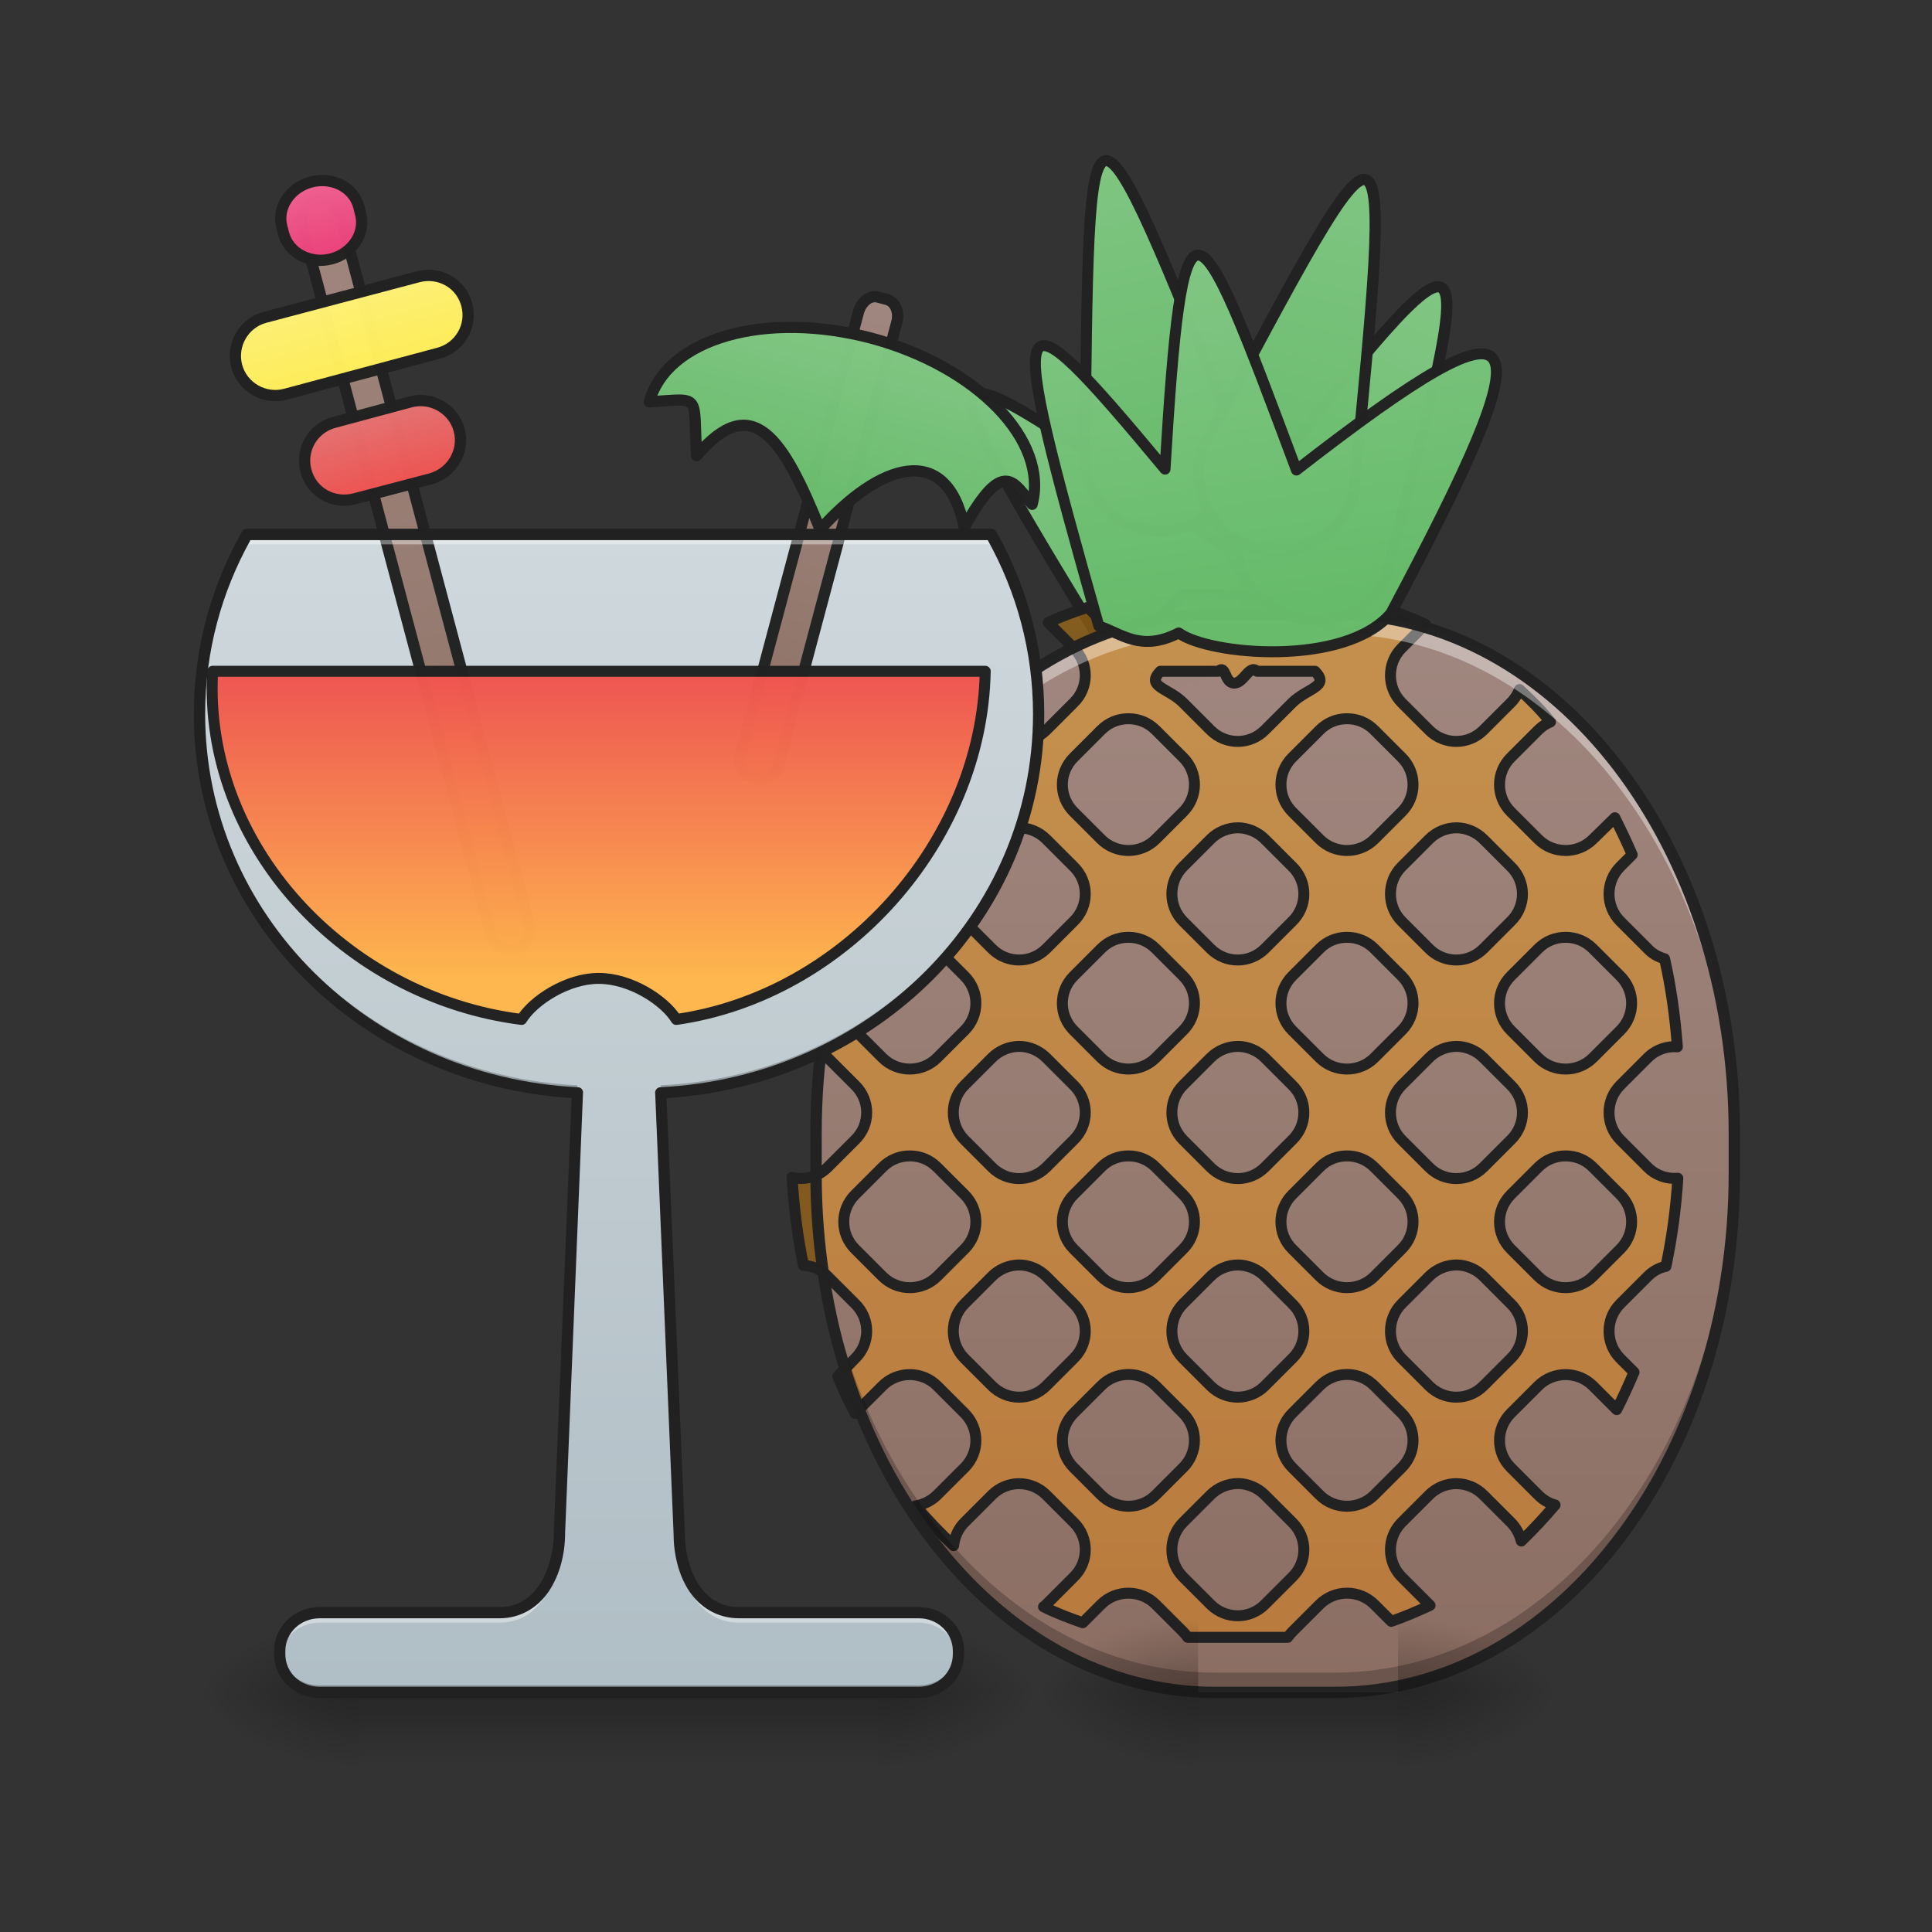 <?xml version="1.0" encoding="UTF-8"?>
<svg xmlns="http://www.w3.org/2000/svg" xmlns:xlink="http://www.w3.org/1999/xlink" width="16pt" height="16pt" viewBox="0 0 16 16" version="1.1">
<rect x="0" y="0" width="16" height="16" fill="#333333" stroke="none"/>
<defs>
<filter id="alpha" filterUnits="objectBoundingBox" x="0%" y="0%" width="100%" height="100%">
  <feColorMatrix type="matrix" in="SourceGraphic" values="0 0 0 0 1 0 0 0 0 1 0 0 0 0 1 0 0 0 1 0"/>
</filter>
<mask id="mask0">
  <g filter="url(#alpha)">
<rect x="0" y="0" width="16" height="16" style="fill:rgb(0%,0%,0%);fill-opacity:0.988;stroke:none;"/>
  </g>
</mask>
<linearGradient id="linear0" gradientUnits="userSpaceOnUse" x1="338.667" y1="-41.667" x2="338.667" y2="-136.917" gradientTransform="matrix(0.734,-0.68,0.68,0.734,106.1,220.184)">
<stop offset="0" style="stop-color:rgb(40%,73.333%,41.569%);stop-opacity:1;"/>
<stop offset="1" style="stop-color:rgb(50.588%,78.039%,51.765%);stop-opacity:1;"/>
</linearGradient>
<clipPath id="clip1">
  <rect x="0" y="0" width="16" height="16"/>
</clipPath>
<g id="surface5" clip-path="url(#clip1)">
<path style="fill-rule:nonzero;fill:url(#linear0);stroke-width:3;stroke-linecap:round;stroke-linejoin:round;stroke:rgb(12.941%,12.941%,12.941%);stroke-opacity:1;stroke-miterlimit:4;" d="M 327.344 -70.389 C 335.343 -61.89 334.843 -48.516 326.219 -40.517 C 317.595 -32.517 304.346 -33.017 296.347 -41.642 C 239.977 -133.633 247.101 -125.884 327.344 -70.389 Z M 327.344 -70.389 " transform="matrix(0.031,0,0,0.031,0,6.719)"/>
</g>
<mask id="mask1">
  <g filter="url(#alpha)">
<rect x="0" y="0" width="16" height="16" style="fill:rgb(0%,0%,0%);fill-opacity:0.988;stroke:none;"/>
  </g>
</mask>
<linearGradient id="linear1" gradientUnits="userSpaceOnUse" x1="338.667" y1="233.5" x2="338.667" y2="-52.25" gradientTransform="matrix(0.031,0,0,0.031,-0.19,6.719)">
<stop offset="0" style="stop-color:rgb(55.294%,43.137%,38.824%);stop-opacity:1;"/>
<stop offset="1" style="stop-color:rgb(63.137%,53.333%,49.804%);stop-opacity:1;"/>
</linearGradient>
<clipPath id="clip2">
  <rect x="0" y="0" width="16" height="16"/>
</clipPath>
<g id="surface8" clip-path="url(#clip2)">
<path style=" stroke:none;fill-rule:nonzero;fill:url(#linear1);" d="M 10.062 5.086 L 11.055 5.086 C 12.883 5.086 14.363 7.012 14.363 9.387 L 14.363 9.719 C 14.363 12.094 12.883 14.016 11.055 14.016 L 10.062 14.016 C 8.238 14.016 6.758 12.094 6.758 9.719 L 6.758 9.387 C 6.758 7.012 8.238 5.086 10.062 5.086 Z M 10.062 5.086 "/>
</g>
<mask id="mask2">
  <g filter="url(#alpha)">
<rect x="0" y="0" width="16" height="16" style="fill:rgb(0%,0%,0%);fill-opacity:0.988;stroke:none;"/>
  </g>
</mask>
<linearGradient id="linear2" gradientUnits="userSpaceOnUse" x1="1240" y1="1695.118" x2="1240" y2="615.118" >
<stop offset="0" style="stop-color:rgb(100%,56.078%,0%);stop-opacity:0.392;"/>
<stop offset="1" style="stop-color:rgb(100%,62.745%,0%);stop-opacity:0.392;"/>
</linearGradient>
<clipPath id="clip3">
  <rect x="0" y="0" width="16" height="16"/>
</clipPath>
<g id="surface11" clip-path="url(#clip3)">
<path style="fill-rule:nonzero;fill:url(#linear2);stroke-width:11.339;stroke-linecap:round;stroke-linejoin:round;stroke:rgb(12.941%,12.941%,12.941%);stroke-opacity:1;stroke-miterlimit:4;" d="M 1185.49 615.059 L 1158.091 642.458 C 1142.502 658.047 1116.993 658.047 1101.404 642.458 L 1087.704 628.759 C 1074.005 633.01 1060.305 638.207 1046.606 644.348 L 1073.06 670.802 C 1089.121 686.391 1089.121 711.901 1073.06 727.49 L 1044.716 755.833 C 1029.127 771.422 1004.09 771.422 988.501 755.833 L 960.157 727.49 C 954.961 722.293 951.654 716.152 949.765 709.539 C 937.482 720.404 925.672 732.686 914.335 745.441 C 920.948 747.33 926.617 750.637 931.814 755.833 L 960.157 784.177 C 975.746 799.766 975.746 824.803 960.157 840.392 L 931.814 868.736 C 916.225 884.325 890.715 884.325 875.126 868.736 L 848.672 842.282 C 842.531 855.037 836.39 867.791 830.721 881.018 L 846.782 897.08 C 862.844 912.669 862.844 938.178 846.782 953.767 L 818.439 982.111 C 811.825 988.725 803.794 992.504 794.819 993.448 C 788.678 1022.737 783.954 1052.97 782.064 1084.148 C 794.819 1081.314 808.518 1085.093 818.439 1095.014 L 846.782 1123.357 C 862.844 1138.946 862.844 1164.456 846.782 1180.045 L 818.439 1208.389 C 808.518 1218.309 794.346 1222.088 781.592 1218.781 C 783.481 1249.959 787.26 1280.665 793.402 1309.954 C 802.85 1310.426 811.825 1314.205 818.439 1321.291 L 846.782 1349.635 C 862.844 1365.224 862.844 1390.733 846.782 1406.322 L 828.831 1424.746 C 834.028 1437.973 840.169 1450.728 846.782 1463.01 L 875.126 1434.666 C 890.715 1419.077 916.225 1419.077 931.814 1434.666 L 960.157 1463.01 C 975.746 1478.599 975.746 1503.636 960.157 1519.225 L 931.814 1547.569 C 925.672 1553.71 917.642 1557.489 909.611 1558.906 C 921.893 1573.551 935.12 1587.25 948.82 1600.005 C 949.765 1591.029 953.544 1582.526 960.157 1575.913 L 988.501 1547.569 C 1004.09 1531.98 1029.127 1531.98 1044.716 1547.569 L 1073.06 1575.913 C 1089.121 1591.502 1089.121 1617.011 1073.06 1632.6 L 1044.716 1660.944 C 1043.771 1661.889 1042.827 1662.833 1041.882 1663.306 C 1055.109 1669.919 1068.808 1675.116 1082.508 1679.84 L 1101.404 1660.944 C 1116.993 1645.355 1142.502 1645.355 1158.091 1660.944 L 1186.435 1689.288 C 1188.325 1691.177 1189.742 1693.067 1191.159 1694.956 L 1294.614 1694.956 C 1296.031 1693.067 1297.448 1691.177 1299.338 1689.288 L 1327.681 1660.944 C 1343.27 1645.355 1368.78 1645.355 1384.369 1660.944 L 1401.847 1678.422 C 1415.547 1673.699 1428.774 1668.03 1442.001 1661.889 C 1441.529 1661.416 1441.056 1660.944 1441.056 1660.944 L 1412.713 1632.6 C 1397.124 1617.011 1397.124 1591.502 1412.713 1575.913 L 1441.056 1547.569 C 1456.645 1531.98 1481.682 1531.98 1497.271 1547.569 L 1525.615 1575.913 C 1531.284 1581.581 1534.591 1588.195 1536.48 1595.281 C 1548.763 1583.471 1560.1 1571.189 1571.438 1557.962 C 1564.824 1556.072 1559.155 1552.765 1553.959 1547.569 L 1525.615 1519.225 C 1510.026 1503.636 1510.026 1478.599 1525.615 1463.01 L 1553.959 1434.666 C 1569.548 1419.077 1595.057 1419.077 1610.646 1434.666 L 1635.211 1459.231 C 1641.825 1446.476 1647.493 1433.721 1653.162 1420.494 L 1638.99 1406.322 C 1623.401 1390.733 1623.401 1365.224 1638.99 1349.635 L 1667.334 1321.291 C 1672.53 1316.095 1679.144 1312.316 1686.23 1310.899 C 1692.371 1281.61 1696.622 1250.904 1698.512 1219.726 C 1687.175 1220.671 1675.837 1216.892 1667.334 1208.389 L 1638.99 1180.045 C 1623.401 1164.456 1623.401 1138.946 1638.99 1123.357 L 1667.334 1095.014 C 1675.837 1086.51 1687.175 1082.731 1698.04 1083.676 C 1695.678 1052.026 1691.426 1021.792 1684.813 992.504 C 1678.199 990.614 1672.058 987.307 1667.334 982.111 L 1638.99 953.767 C 1623.401 938.178 1623.401 912.669 1638.99 897.08 L 1651.272 884.797 C 1645.604 871.57 1639.463 858.816 1633.321 846.533 L 1610.646 868.736 C 1595.057 884.325 1569.548 884.325 1553.959 868.736 L 1525.615 840.392 C 1510.026 824.803 1510.026 799.766 1525.615 784.177 L 1553.959 755.833 C 1557.738 752.054 1561.99 749.22 1566.714 747.33 C 1556.793 735.048 1545.928 724.183 1534.591 713.79 C 1532.701 718.514 1529.867 723.238 1525.615 727.49 L 1497.271 755.833 C 1481.682 771.422 1456.645 771.422 1441.056 755.833 L 1412.713 727.49 C 1397.124 711.901 1397.124 686.391 1412.713 670.802 L 1437.277 646.238 C 1424.05 640.096 1410.351 634.9 1396.651 630.176 L 1384.369 642.458 C 1368.78 658.047 1343.27 658.047 1327.681 642.458 L 1300.282 615.059 C 1300.282 615.059 1300.282 615.059 1299.81 615.059 Z M 1239.343 707.177 C 1249.264 707.177 1254.932 687.336 1262.963 694.894 L 1322.957 694.894 C 1338.546 710.956 1315.399 711.901 1299.338 727.49 L 1270.994 755.833 C 1255.405 771.422 1230.368 771.422 1214.779 755.833 L 1186.435 727.49 C 1170.846 711.901 1147.226 710.956 1162.815 694.894 L 1222.809 694.894 C 1230.84 687.336 1228.951 707.177 1239.343 707.177 Z M 1129.747 744.023 C 1140.14 744.023 1150.06 747.803 1158.091 755.833 L 1186.435 784.177 C 1202.024 799.766 1202.024 824.803 1186.435 840.392 L 1158.091 868.736 C 1142.502 884.325 1116.993 884.325 1101.404 868.736 L 1073.06 840.392 C 1057.471 824.803 1057.471 799.766 1073.06 784.177 L 1101.404 755.833 C 1109.434 747.803 1119.355 744.023 1129.747 744.023 Z M 1356.025 744.023 C 1366.418 744.023 1376.338 747.803 1384.369 755.833 L 1412.713 784.177 C 1428.302 799.766 1428.302 824.803 1412.713 840.392 L 1384.369 868.736 C 1368.78 884.325 1343.27 884.325 1327.681 868.736 L 1299.338 840.392 C 1283.749 824.803 1283.749 799.766 1299.338 784.177 L 1327.681 755.833 C 1335.712 747.803 1345.632 744.023 1356.025 744.023 Z M 1016.845 856.926 C 1026.765 856.926 1037.158 861.178 1044.716 868.736 L 1073.06 897.08 C 1089.121 912.669 1089.121 938.178 1073.06 953.767 L 1044.716 982.111 C 1029.127 997.7 1004.09 997.7 988.501 982.111 L 960.157 953.767 C 944.568 938.178 944.568 912.669 960.157 897.08 L 988.501 868.736 C 996.059 861.178 1006.452 856.926 1016.845 856.926 Z M 1243.122 856.926 C 1253.043 856.926 1263.435 861.178 1270.994 868.736 L 1299.338 897.08 C 1315.399 912.669 1315.399 938.178 1299.338 953.767 L 1270.994 982.111 C 1255.405 997.7 1230.368 997.7 1214.779 982.111 L 1186.435 953.767 C 1170.846 938.178 1170.846 912.669 1186.435 897.08 L 1214.779 868.736 C 1222.337 861.178 1232.73 856.926 1243.122 856.926 Z M 1469.4 856.926 C 1479.32 856.926 1489.713 861.178 1497.271 868.736 L 1525.615 897.08 C 1541.677 912.669 1541.677 938.178 1525.615 953.767 L 1497.271 982.111 C 1481.682 997.7 1456.645 997.7 1441.056 982.111 L 1412.713 953.767 C 1397.124 938.178 1397.124 912.669 1412.713 897.08 L 1441.056 868.736 C 1448.615 861.178 1459.007 856.926 1469.4 856.926 Z M 903.47 970.301 C 913.863 970.301 923.783 974.08 931.814 982.111 L 960.157 1010.455 C 975.746 1026.044 975.746 1051.081 960.157 1066.67 L 931.814 1095.014 C 916.225 1110.603 890.715 1110.603 875.126 1095.014 L 846.782 1066.67 C 831.193 1051.081 831.193 1026.044 846.782 1010.455 L 875.126 982.111 C 883.157 974.08 893.077 970.301 903.47 970.301 Z M 1129.747 970.301 C 1140.14 970.301 1150.06 974.08 1158.091 982.111 L 1186.435 1010.455 C 1202.024 1026.044 1202.024 1051.081 1186.435 1066.67 L 1158.091 1095.014 C 1142.502 1110.603 1116.993 1110.603 1101.404 1095.014 L 1073.06 1066.67 C 1057.471 1051.081 1057.471 1026.044 1073.06 1010.455 L 1101.404 982.111 C 1109.434 974.08 1119.355 970.301 1129.747 970.301 Z M 1356.025 970.301 C 1366.418 970.301 1376.338 974.08 1384.369 982.111 L 1412.713 1010.455 C 1428.302 1026.044 1428.302 1051.081 1412.713 1066.67 L 1384.369 1095.014 C 1368.78 1110.603 1343.27 1110.603 1327.681 1095.014 L 1299.338 1066.67 C 1283.749 1051.081 1283.749 1026.044 1299.338 1010.455 L 1327.681 982.111 C 1335.712 974.08 1345.632 970.301 1356.025 970.301 Z M 1582.303 970.301 C 1592.695 970.301 1602.616 974.08 1610.646 982.111 L 1638.99 1010.455 C 1654.579 1026.044 1654.579 1051.081 1638.99 1066.67 L 1610.646 1095.014 C 1595.057 1110.603 1569.548 1110.603 1553.959 1095.014 L 1525.615 1066.67 C 1510.026 1051.081 1510.026 1026.044 1525.615 1010.455 L 1553.959 982.111 C 1561.99 974.08 1571.91 970.301 1582.303 970.301 Z M 1016.845 1083.204 C 1026.765 1083.204 1037.158 1087.455 1044.716 1095.014 L 1073.06 1123.357 C 1089.121 1138.946 1089.121 1164.456 1073.06 1180.045 L 1044.716 1208.389 C 1029.127 1223.978 1004.09 1223.978 988.501 1208.389 L 960.157 1180.045 C 944.568 1164.456 944.568 1138.946 960.157 1123.357 L 988.501 1095.014 C 996.059 1087.455 1006.452 1083.204 1016.845 1083.204 Z M 1243.122 1083.204 C 1253.043 1083.204 1263.435 1087.455 1270.994 1095.014 L 1299.338 1123.357 C 1315.399 1138.946 1315.399 1164.456 1299.338 1180.045 L 1270.994 1208.389 C 1255.405 1223.978 1230.368 1223.978 1214.779 1208.389 L 1186.435 1180.045 C 1170.846 1164.456 1170.846 1138.946 1186.435 1123.357 L 1214.779 1095.014 C 1222.337 1087.455 1232.73 1083.204 1243.122 1083.204 Z M 1469.4 1083.204 C 1479.32 1083.204 1489.713 1087.455 1497.271 1095.014 L 1525.615 1123.357 C 1541.677 1138.946 1541.677 1164.456 1525.615 1180.045 L 1497.271 1208.389 C 1481.682 1223.978 1456.645 1223.978 1441.056 1208.389 L 1412.713 1180.045 C 1397.124 1164.456 1397.124 1138.946 1412.713 1123.357 L 1441.056 1095.014 C 1448.615 1087.455 1459.007 1083.204 1469.4 1083.204 Z M 903.47 1196.579 C 913.863 1196.579 923.783 1200.358 931.814 1208.389 L 960.157 1236.732 C 975.746 1252.321 975.746 1277.358 960.157 1292.947 L 931.814 1321.291 C 916.225 1336.88 890.715 1336.88 875.126 1321.291 L 846.782 1292.947 C 831.193 1277.358 831.193 1252.321 846.782 1236.732 L 875.126 1208.389 C 883.157 1200.358 893.077 1196.579 903.47 1196.579 Z M 1129.747 1196.579 C 1140.14 1196.579 1150.06 1200.358 1158.091 1208.389 L 1186.435 1236.732 C 1202.024 1252.321 1202.024 1277.358 1186.435 1292.947 L 1158.091 1321.291 C 1142.502 1336.88 1116.993 1336.88 1101.404 1321.291 L 1073.06 1292.947 C 1057.471 1277.358 1057.471 1252.321 1073.06 1236.732 L 1101.404 1208.389 C 1109.434 1200.358 1119.355 1196.579 1129.747 1196.579 Z M 1356.025 1196.579 C 1366.418 1196.579 1376.338 1200.358 1384.369 1208.389 L 1412.713 1236.732 C 1428.302 1252.321 1428.302 1277.358 1412.713 1292.947 L 1384.369 1321.291 C 1368.78 1336.88 1343.27 1336.88 1327.681 1321.291 L 1299.338 1292.947 C 1283.749 1277.358 1283.749 1252.321 1299.338 1236.732 L 1327.681 1208.389 C 1335.712 1200.358 1345.632 1196.579 1356.025 1196.579 Z M 1582.303 1196.579 C 1592.695 1196.579 1602.616 1200.358 1610.646 1208.389 L 1638.99 1236.732 C 1654.579 1252.321 1654.579 1277.358 1638.99 1292.947 L 1610.646 1321.291 C 1595.057 1336.88 1569.548 1336.88 1553.959 1321.291 L 1525.615 1292.947 C 1510.026 1277.358 1510.026 1252.321 1525.615 1236.732 L 1553.959 1208.389 C 1561.99 1200.358 1571.91 1196.579 1582.303 1196.579 Z M 1016.845 1309.481 C 1026.765 1309.481 1037.158 1313.733 1044.716 1321.291 L 1073.06 1349.635 C 1089.121 1365.224 1089.121 1390.733 1073.06 1406.322 L 1044.716 1434.666 C 1029.127 1450.255 1004.09 1450.255 988.501 1434.666 L 960.157 1406.322 C 944.568 1390.733 944.568 1365.224 960.157 1349.635 L 988.501 1321.291 C 996.059 1313.733 1006.452 1309.481 1016.845 1309.481 Z M 1243.122 1309.481 C 1253.043 1309.481 1263.435 1313.733 1270.994 1321.291 L 1299.338 1349.635 C 1315.399 1365.224 1315.399 1390.733 1299.338 1406.322 L 1270.994 1434.666 C 1255.405 1450.255 1230.368 1450.255 1214.779 1434.666 L 1186.435 1406.322 C 1170.846 1390.733 1170.846 1365.224 1186.435 1349.635 L 1214.779 1321.291 C 1222.337 1313.733 1232.73 1309.481 1243.122 1309.481 Z M 1469.4 1309.481 C 1479.32 1309.481 1489.713 1313.733 1497.271 1321.291 L 1525.615 1349.635 C 1541.677 1365.224 1541.677 1390.733 1525.615 1406.322 L 1497.271 1434.666 C 1481.682 1450.255 1456.645 1450.255 1441.056 1434.666 L 1412.713 1406.322 C 1397.124 1390.733 1397.124 1365.224 1412.713 1349.635 L 1441.056 1321.291 C 1448.615 1313.733 1459.007 1309.481 1469.4 1309.481 Z M 1129.747 1422.856 C 1140.14 1422.856 1150.06 1426.635 1158.091 1434.666 L 1186.435 1463.01 C 1202.024 1478.599 1202.024 1503.636 1186.435 1519.225 L 1158.091 1547.569 C 1142.502 1563.158 1116.993 1563.158 1101.404 1547.569 L 1073.06 1519.225 C 1057.471 1503.636 1057.471 1478.599 1073.06 1463.01 L 1101.404 1434.666 C 1109.434 1426.635 1119.355 1422.856 1129.747 1422.856 Z M 1356.025 1422.856 C 1366.418 1422.856 1376.338 1426.635 1384.369 1434.666 L 1412.713 1463.01 C 1428.302 1478.599 1428.302 1503.636 1412.713 1519.225 L 1384.369 1547.569 C 1368.78 1563.158 1343.27 1563.158 1327.681 1547.569 L 1299.338 1519.225 C 1283.749 1503.636 1283.749 1478.599 1299.338 1463.01 L 1327.681 1434.666 C 1335.712 1426.635 1345.632 1422.856 1356.025 1422.856 Z M 1243.122 1535.759 C 1253.043 1535.759 1263.435 1540.01 1270.994 1547.569 L 1299.338 1575.913 C 1315.399 1591.502 1315.399 1617.011 1299.338 1632.6 L 1270.994 1660.944 C 1255.405 1676.533 1230.368 1676.533 1214.779 1660.944 L 1186.435 1632.6 C 1170.846 1617.011 1170.846 1591.502 1186.435 1575.913 L 1214.779 1547.569 C 1222.337 1540.01 1232.73 1535.759 1243.122 1535.759 Z M 1243.122 1535.759 " transform="matrix(0.008,0,0,0.008,0.307,0)"/>
</g>
<mask id="mask3">
  <g filter="url(#alpha)">
<rect x="0" y="0" width="16" height="16" style="fill:rgb(0%,0%,0%);fill-opacity:0.988;stroke:none;"/>
  </g>
</mask>
<clipPath id="clip4">
  <rect x="0" y="0" width="16" height="16"/>
</clipPath>
<g id="surface14" clip-path="url(#clip4)">
<path style=" stroke:none;fill-rule:nonzero;fill:rgb(100%,100%,100%);fill-opacity:0.392;" d="M 10.062 5.086 C 8.23 5.086 6.758 7.004 6.758 9.387 L 6.758 9.551 C 6.758 7.168 8.23 5.25 10.062 5.25 L 11.055 5.25 C 12.891 5.25 14.363 7.168 14.363 9.551 L 14.363 9.387 C 14.363 7.004 12.891 5.086 11.055 5.086 Z M 10.062 5.086 "/>
</g>
<mask id="mask4">
  <g filter="url(#alpha)">
<rect x="0" y="0" width="16" height="16" style="fill:rgb(0%,0%,0%);fill-opacity:0.988;stroke:none;"/>
  </g>
</mask>
<clipPath id="clip5">
  <rect x="0" y="0" width="16" height="16"/>
</clipPath>
<g id="surface17" clip-path="url(#clip5)">
<path style=" stroke:none;fill-rule:nonzero;fill:rgb(0%,0%,0%);fill-opacity:0.235;" d="M 10.062 14.016 C 8.23 14.016 6.758 12.098 6.758 9.719 L 6.758 9.551 C 6.758 11.934 8.23 13.852 10.062 13.852 L 11.055 13.852 C 12.891 13.852 14.363 11.934 14.363 9.551 L 14.363 9.719 C 14.363 12.098 12.891 14.016 11.055 14.016 Z M 10.062 14.016 "/>
</g>
<mask id="mask5">
  <g filter="url(#alpha)">
<rect x="0" y="0" width="16" height="16" style="fill:rgb(0%,0%,0%);fill-opacity:0.988;stroke:none;"/>
  </g>
</mask>
<clipPath id="clip6">
  <rect x="0" y="0" width="16" height="16"/>
</clipPath>
<g id="surface20" clip-path="url(#clip6)">
<path style=" stroke:none;fill-rule:nonzero;fill:rgb(12.941%,12.941%,12.941%);fill-opacity:1;" d="M 10.062 5.039 C 9.133 5.039 8.289 5.527 7.688 6.316 C 7.082 7.102 6.711 8.188 6.711 9.387 L 6.711 9.719 C 6.711 10.918 7.082 12.004 7.688 12.789 C 8.289 13.574 9.133 14.062 10.062 14.062 L 11.055 14.062 C 11.988 14.062 12.828 13.574 13.434 12.789 C 14.039 12.004 14.41 10.918 14.41 9.719 L 14.41 9.387 C 14.41 8.188 14.039 7.102 13.434 6.316 C 12.828 5.527 11.988 5.039 11.055 5.039 Z M 10.062 5.133 L 11.055 5.133 C 11.957 5.133 12.77 5.605 13.359 6.371 C 13.949 7.141 14.316 8.203 14.316 9.387 L 14.316 9.719 C 14.316 10.898 13.949 11.965 13.359 12.73 C 12.77 13.5 11.957 13.969 11.055 13.969 L 10.062 13.969 C 9.164 13.969 8.352 13.5 7.762 12.73 C 7.168 11.965 6.805 10.898 6.805 9.719 L 6.805 9.387 C 6.805 8.203 7.168 7.141 7.762 6.371 C 8.352 5.605 9.164 5.133 10.062 5.133 Z M 10.062 5.133 "/>
</g>
<linearGradient id="linear3" gradientUnits="userSpaceOnUse" x1="254" y1="233.5" x2="254" y2="254.667" gradientTransform="matrix(0.038,0,0,0.031,-4.478,6.719)">
<stop offset="0" style="stop-color:rgb(0%,0%,0%);stop-opacity:0.275;"/>
<stop offset="1" style="stop-color:rgb(0%,0%,0%);stop-opacity:0;"/>
</linearGradient>
<radialGradient id="radial0" gradientUnits="userSpaceOnUse" cx="450.909" cy="189.579" fx="450.909" fy="189.579" r="21.167" gradientTransform="matrix(0,-0.039,-0.07,-0,20.442,31.798)">
<stop offset="0" style="stop-color:rgb(0%,0%,0%);stop-opacity:0.314;"/>
<stop offset="0.222" style="stop-color:rgb(0%,0%,0%);stop-opacity:0.275;"/>
<stop offset="1" style="stop-color:rgb(0%,0%,0%);stop-opacity:0;"/>
</radialGradient>
<radialGradient id="radial1" gradientUnits="userSpaceOnUse" cx="450.909" cy="189.579" fx="450.909" fy="189.579" r="21.167" gradientTransform="matrix(-0,0.039,0.07,0,-10.189,-3.764)">
<stop offset="0" style="stop-color:rgb(0%,0%,0%);stop-opacity:0.314;"/>
<stop offset="0.222" style="stop-color:rgb(0%,0%,0%);stop-opacity:0.275;"/>
<stop offset="1" style="stop-color:rgb(0%,0%,0%);stop-opacity:0;"/>
</radialGradient>
<radialGradient id="radial2" gradientUnits="userSpaceOnUse" cx="450.909" cy="189.579" fx="450.909" fy="189.579" r="21.167" gradientTransform="matrix(-0,-0.039,0.07,-0,-10.189,31.798)">
<stop offset="0" style="stop-color:rgb(0%,0%,0%);stop-opacity:0.314;"/>
<stop offset="0.222" style="stop-color:rgb(0%,0%,0%);stop-opacity:0.275;"/>
<stop offset="1" style="stop-color:rgb(0%,0%,0%);stop-opacity:0;"/>
</radialGradient>
<radialGradient id="radial3" gradientUnits="userSpaceOnUse" cx="450.909" cy="189.579" fx="450.909" fy="189.579" r="21.167" gradientTransform="matrix(0,0.039,-0.07,0,20.442,-3.764)">
<stop offset="0" style="stop-color:rgb(0%,0%,0%);stop-opacity:0.314;"/>
<stop offset="0.222" style="stop-color:rgb(0%,0%,0%);stop-opacity:0.275;"/>
<stop offset="1" style="stop-color:rgb(0%,0%,0%);stop-opacity:0;"/>
</radialGradient>
<linearGradient id="linear4" gradientUnits="userSpaceOnUse" x1="259.278" y1="233.5" x2="259.278" y2="-73.417" gradientTransform="matrix(0.031,0,0,0.031,-2.811,6.719)">
<stop offset="0" style="stop-color:rgb(69.02%,74.51%,77.255%);stop-opacity:1;"/>
<stop offset="1" style="stop-color:rgb(81.176%,84.706%,86.275%);stop-opacity:1;"/>
</linearGradient>
<mask id="mask6">
  <g filter="url(#alpha)">
<rect x="0" y="0" width="16" height="16" style="fill:rgb(0%,0%,0%);fill-opacity:0.988;stroke:none;"/>
  </g>
</mask>
<linearGradient id="linear5" gradientUnits="userSpaceOnUse" x1="211.667" y1="-46.958" x2="211.667" y2="-179.25" gradientTransform="matrix(1,0,0,1,-19.464,-13.623)">
<stop offset="0" style="stop-color:rgb(55.294%,43.137%,38.824%);stop-opacity:1;"/>
<stop offset="1" style="stop-color:rgb(63.137%,53.333%,49.804%);stop-opacity:1;"/>
</linearGradient>
<clipPath id="clip7">
  <rect x="0" y="0" width="16" height="16"/>
</clipPath>
<g id="surface23" clip-path="url(#clip7)">
<path style="fill-rule:nonzero;fill:url(#linear5);stroke-width:3;stroke-linecap:round;stroke-linejoin:round;stroke:rgb(12.941%,12.941%,12.941%);stroke-opacity:1;stroke-miterlimit:4;" d="M 190.939 -192.873 L 193.395 -192.884 C 195.73 -192.863 197.528 -190.498 197.515 -187.648 L 197.532 -65.89 C 197.552 -62.919 195.711 -60.614 193.409 -60.515 L 190.921 -60.624 C 188.739 -60.557 186.941 -62.922 186.921 -65.893 L 186.936 -187.53 C 186.917 -190.501 188.725 -192.927 190.939 -192.873 Z M 190.939 -192.873 " transform="matrix(0.03,0.008,-0.008,0.03,0,6.719)"/>
</g>
<mask id="mask7">
  <g filter="url(#alpha)">
<rect x="0" y="0" width="16" height="16" style="fill:rgb(0%,0%,0%);fill-opacity:0.988;stroke:none;"/>
  </g>
</mask>
<linearGradient id="linear6" gradientUnits="userSpaceOnUse" x1="800" y1="375.118" x2="800" y2="175.118" gradientTransform="matrix(0.256,0.068,-0.068,0.256,40.371,-225.871)">
<stop offset="0" style="stop-color:rgb(40%,73.333%,41.569%);stop-opacity:1;"/>
<stop offset="1" style="stop-color:rgb(50.588%,78.039%,51.765%);stop-opacity:1;"/>
</linearGradient>
<clipPath id="clip8">
  <rect x="0" y="0" width="16" height="16"/>
</clipPath>
<g id="surface26" clip-path="url(#clip8)">
<path style="fill-rule:nonzero;fill:url(#linear6);stroke-width:3;stroke-linecap:round;stroke-linejoin:round;stroke:rgb(12.941%,12.941%,12.941%);stroke-opacity:1;stroke-miterlimit:4;" d="M 232.853 -126.383 C 204.48 -133.883 178.108 -126.383 173.483 -109.385 C 187.732 -110.26 185.107 -111.76 186.107 -95.011 C 200.981 -112.51 209.23 -99.761 219.104 -75.263 C 234.853 -92.887 252.851 -99.011 257.6 -75.888 C 268.224 -94.886 270.849 -87.637 275.724 -82.013 C 280.223 -99.011 261.1 -118.759 232.853 -126.383 Z M 232.853 -126.383 " transform="matrix(0.031,0,0,0.031,0,6.719)"/>
</g>
<mask id="mask8">
  <g filter="url(#alpha)">
<rect x="0" y="0" width="16" height="16" style="fill:rgb(0%,0%,0%);fill-opacity:0.988;stroke:none;"/>
  </g>
</mask>
<linearGradient id="linear7" gradientUnits="userSpaceOnUse" x1="116.417" y1="16.542" x2="116.417" y2="-184.542" gradientTransform="matrix(1,0,0,1,-0,21.167)">
<stop offset="0" style="stop-color:rgb(55.294%,43.137%,38.824%);stop-opacity:1;"/>
<stop offset="1" style="stop-color:rgb(63.137%,53.333%,49.804%);stop-opacity:1;"/>
</linearGradient>
<clipPath id="clip9">
  <rect x="0" y="0" width="16" height="16"/>
</clipPath>
<g id="surface29" clip-path="url(#clip9)">
<path style="fill-rule:nonzero;fill:url(#linear7);stroke-width:3;stroke-linecap:round;stroke-linejoin:round;stroke:rgb(12.941%,12.941%,12.941%);stroke-opacity:1;stroke-miterlimit:4;" d="M 116.42 -163.375 C 119.39 -163.355 121.747 -161.042 121.727 -158.071 L 121.678 37.694 C 121.658 40.665 119.345 43.021 116.374 43.001 C 113.524 43.014 111.167 40.7 111.066 37.697 L 111.115 -158.068 C 111.135 -161.038 113.449 -163.395 116.42 -163.375 Z M 116.42 -163.375 " transform="matrix(0.03,-0.008,0.008,0.03,0.432,7.499)"/>
</g>
<mask id="mask9">
  <g filter="url(#alpha)">
<rect x="0" y="0" width="16" height="16" style="fill:rgb(0%,0%,0%);fill-opacity:0.988;stroke:none;"/>
  </g>
</mask>
<linearGradient id="linear8" gradientUnits="userSpaceOnUse" x1="116.417" y1="-147.5" x2="116.417" y2="-168.667" gradientTransform="matrix(1,0,0,1,-0,0)">
<stop offset="0" style="stop-color:rgb(92.549%,25.098%,47.843%);stop-opacity:1;"/>
<stop offset="1" style="stop-color:rgb(94.118%,38.431%,57.255%);stop-opacity:1;"/>
</linearGradient>
<clipPath id="clip10">
  <rect x="0" y="0" width="16" height="16"/>
</clipPath>
<g id="surface32" clip-path="url(#clip10)">
<path style="fill-rule:nonzero;fill:url(#linear8);stroke-width:3;stroke-linecap:round;stroke-linejoin:round;stroke:rgb(12.941%,12.941%,12.941%);stroke-opacity:1;stroke-miterlimit:4;" d="M 116.418 -168.681 C 122.239 -168.674 127.048 -164.409 127.05 -159.103 L 127.015 -157.042 C 127.017 -151.736 122.246 -147.451 116.425 -147.458 C 110.604 -147.465 105.826 -151.85 105.825 -157.156 L 105.827 -159.096 C 105.825 -164.402 110.597 -168.688 116.418 -168.681 Z M 116.418 -168.681 " transform="matrix(0.03,-0.008,0.008,0.03,0.432,7.499)"/>
</g>
<mask id="mask10">
  <g filter="url(#alpha)">
<rect x="0" y="0" width="16" height="16" style="fill:rgb(0%,0%,0%);fill-opacity:0.988;stroke:none;"/>
  </g>
</mask>
<linearGradient id="linear9" gradientUnits="userSpaceOnUse" x1="116.417" y1="-115.75" x2="116.417" y2="-136.917" gradientTransform="matrix(1,0,0,1,0,0)">
<stop offset="0" style="stop-color:rgb(100%,93.333%,34.51%);stop-opacity:1;"/>
<stop offset="1" style="stop-color:rgb(100%,94.51%,46.275%);stop-opacity:1;"/>
</linearGradient>
<clipPath id="clip11">
  <rect x="0" y="0" width="16" height="16"/>
</clipPath>
<g id="surface35" clip-path="url(#clip11)">
<path style="fill-rule:nonzero;fill:url(#linear9);stroke-width:3;stroke-linecap:round;stroke-linejoin:round;stroke:rgb(12.941%,12.941%,12.941%);stroke-opacity:1;stroke-miterlimit:4;" d="M 95.237 -136.96 L 137.53 -136.885 C 143.472 -136.846 148.184 -132.219 148.145 -126.277 C 148.138 -120.456 143.39 -115.776 137.569 -115.783 L 95.244 -115.737 C 89.423 -115.744 84.622 -120.524 84.629 -126.345 C 84.636 -132.166 89.416 -136.967 95.237 -136.96 Z M 95.237 -136.96 " transform="matrix(0.03,-0.008,0.008,0.03,0.432,7.499)"/>
</g>
<mask id="mask11">
  <g filter="url(#alpha)">
<rect x="0" y="0" width="16" height="16" style="fill:rgb(0%,0%,0%);fill-opacity:0.988;stroke:none;"/>
  </g>
</mask>
<linearGradient id="linear10" gradientUnits="userSpaceOnUse" x1="116.417" y1="-84" x2="116.417" y2="-105.167" gradientTransform="matrix(1,0,0,1,-0,0)">
<stop offset="0" style="stop-color:rgb(93.725%,32.549%,31.373%);stop-opacity:1;"/>
<stop offset="1" style="stop-color:rgb(89.804%,45.098%,45.098%);stop-opacity:1;"/>
</linearGradient>
<clipPath id="clip12">
  <rect x="0" y="0" width="16" height="16"/>
</clipPath>
<g id="surface38" clip-path="url(#clip12)">
<path style="fill-rule:nonzero;fill:url(#linear10);stroke-width:3;stroke-linecap:round;stroke-linejoin:round;stroke:rgb(12.941%,12.941%,12.941%);stroke-opacity:1;stroke-miterlimit:4;" d="M 105.859 -105.129 L 126.961 -105.168 C 132.782 -105.161 137.583 -100.381 137.576 -94.56 C 137.569 -88.739 132.821 -84.059 126.968 -83.945 L 105.898 -84.027 C 99.956 -84.066 95.244 -88.693 95.283 -94.635 C 95.29 -100.456 100.038 -105.136 105.859 -105.129 Z M 105.859 -105.129 " transform="matrix(0.03,-0.008,0.008,0.03,0.432,7.499)"/>
</g>
<mask id="mask12">
  <g filter="url(#alpha)">
<rect x="0" y="0" width="16" height="16" style="fill:rgb(0%,0%,0%);fill-opacity:0.988;stroke:none;"/>
  </g>
</mask>
<linearGradient id="linear11" gradientUnits="userSpaceOnUse" x1="640" y1="1015.118" x2="640" y2="695.118" >
<stop offset="0" style="stop-color:rgb(100%,71.765%,30.196%);stop-opacity:1;"/>
<stop offset="1" style="stop-color:rgb(93.725%,32.549%,31.373%);stop-opacity:1;"/>
</linearGradient>
<clipPath id="clip13">
  <rect x="0" y="0" width="16" height="16"/>
</clipPath>
<g id="surface41" clip-path="url(#clip13)">
<path style="fill-rule:nonzero;fill:url(#linear11);stroke-width:11.339;stroke-linecap:round;stroke-linejoin:round;stroke:rgb(12.941%,12.941%,12.941%);stroke-opacity:1;stroke-miterlimit:4;" d="M 220.136 694.894 C 209.744 874.405 357.131 1032.185 539.948 1055.332 C 552.231 1035.492 587.188 1012.817 619.783 1012.817 C 652.851 1012.817 687.808 1035.492 700.091 1055.332 C 872.988 1030.768 1016.596 872.043 1019.903 694.894 Z M 220.136 694.894 " transform="matrix(0.008,0,0,0.008,0,0)"/>
</g>
<mask id="mask13">
  <g filter="url(#alpha)">
<rect x="0" y="0" width="16" height="16" style="fill:rgb(0%,0%,0%);fill-opacity:0.988;stroke:none;"/>
  </g>
</mask>
<linearGradient id="linear12" gradientUnits="userSpaceOnUse" x1="338.667" y1="-41.667" x2="338.667" y2="-136.917" gradientTransform="matrix(0.894,0.448,-0.448,0.894,20.61,-168.015)">
<stop offset="0" style="stop-color:rgb(40%,73.333%,41.569%);stop-opacity:1;"/>
<stop offset="1" style="stop-color:rgb(50.588%,78.039%,51.765%);stop-opacity:1;"/>
</linearGradient>
<clipPath id="clip14">
  <rect x="0" y="0" width="16" height="16"/>
</clipPath>
<g id="surface44" clip-path="url(#clip14)">
<path style="fill-rule:nonzero;fill:url(#linear12);stroke-width:3;stroke-linecap:round;stroke-linejoin:round;stroke:rgb(12.941%,12.941%,12.941%);stroke-opacity:1;stroke-miterlimit:4;" d="M 370.465 -62.89 C 365.215 -52.391 352.466 -48.141 341.967 -53.39 C 331.468 -58.64 327.344 -71.389 332.593 -81.763 C 398.962 -166.88 394.212 -157.505 370.465 -62.89 Z M 370.465 -62.89 " transform="matrix(0.031,0,0,0.031,0,6.719)"/>
</g>
<mask id="mask14">
  <g filter="url(#alpha)">
<rect x="0" y="0" width="16" height="16" style="fill:rgb(0%,0%,0%);fill-opacity:0.988;stroke:none;"/>
  </g>
</mask>
<linearGradient id="linear13" gradientUnits="userSpaceOnUse" x1="338.667" y1="-41.667" x2="333.695" y2="-153.813" gradientTransform="matrix(3.716,-0.691,0.691,3.716,-13.65,937.265)">
<stop offset="0" style="stop-color:rgb(40%,73.333%,41.569%);stop-opacity:1;"/>
<stop offset="1" style="stop-color:rgb(50.588%,78.039%,51.765%);stop-opacity:1;"/>
</linearGradient>
<clipPath id="clip15">
  <rect x="0" y="0" width="16" height="16"/>
</clipPath>
<g id="surface47" clip-path="url(#clip15)">
<path style="fill-rule:nonzero;fill:url(#linear13);stroke-width:11.339;stroke-linecap:round;stroke-linejoin:round;stroke:rgb(12.941%,12.941%,12.941%);stroke-opacity:1;stroke-miterlimit:4;" d="M 1145.088 166.283 C 1124.775 166.283 1125.719 273.99 1122.885 484.206 C 1130.916 528.139 1172.487 556.482 1215.947 548.452 C 1259.407 540.421 1288.224 498.85 1280.193 454.917 C 1202.72 261.235 1164.456 166.283 1145.088 166.283 Z M 1145.088 166.283 " transform="matrix(0.008,0,0,0.008,0,0)"/>
</g>
<mask id="mask15">
  <g filter="url(#alpha)">
<rect x="0" y="0" width="16" height="16" style="fill:rgb(0%,0%,0%);fill-opacity:0.988;stroke:none;"/>
  </g>
</mask>
<linearGradient id="linear14" gradientUnits="userSpaceOnUse" x1="338.667" y1="-41.667" x2="333.695" y2="-153.813" gradientTransform="matrix(0.957,0.291,-0.291,0.957,-0.989,-129.118)">
<stop offset="0" style="stop-color:rgb(40%,73.333%,41.569%);stop-opacity:1;"/>
<stop offset="1" style="stop-color:rgb(50.588%,78.039%,51.765%);stop-opacity:1;"/>
</linearGradient>
<clipPath id="clip16">
  <rect x="0" y="0" width="16" height="16"/>
</clipPath>
<g id="surface50" clip-path="url(#clip16)">
<path style="fill-rule:nonzero;fill:url(#linear14);stroke-width:3;stroke-linecap:round;stroke-linejoin:round;stroke:rgb(12.941%,12.941%,12.941%);stroke-opacity:1;stroke-miterlimit:4;" d="M 365.09 -168.629 C 360.341 -171.129 347.342 -145.757 321.094 -96.761 C 317.595 -85.512 323.969 -73.763 335.093 -70.389 C 346.342 -67.014 358.091 -73.264 361.59 -84.512 C 366.965 -139.382 369.59 -166.38 365.09 -168.629 Z M 365.09 -168.629 " transform="matrix(0.031,0,0,0.031,0,6.719)"/>
</g>
<mask id="mask16">
  <g filter="url(#alpha)">
<rect x="0" y="0" width="16" height="16" style="fill:rgb(0%,0%,0%);fill-opacity:0.988;stroke:none;"/>
  </g>
</mask>
<linearGradient id="linear15" gradientUnits="userSpaceOnUse" x1="338.667" y1="-41.667" x2="338.667" y2="-136.917" gradientTransform="matrix(3.743,-0.526,0.526,3.743,46.331,959.701)">
<stop offset="0" style="stop-color:rgb(40%,73.333%,41.569%);stop-opacity:1;"/>
<stop offset="1" style="stop-color:rgb(50.588%,78.039%,51.765%);stop-opacity:1;"/>
</linearGradient>
<clipPath id="clip17">
  <rect x="0" y="0" width="16" height="16"/>
</clipPath>
<g id="surface53" clip-path="url(#clip17)">
<path style="fill-rule:nonzero;fill:url(#linear15);stroke-width:11.339;stroke-linecap:round;stroke-linejoin:round;stroke:rgb(12.941%,12.941%,12.941%);stroke-opacity:1;stroke-miterlimit:4;" d="M 1240.039 264.069 C 1223.033 264.542 1215.002 334.929 1206.027 485.623 C 1042.105 288.634 1039.743 301.861 1137.529 648.127 C 1160.204 655.213 1180.517 675.526 1220.199 655.213 C 1251.849 678.36 1392.623 690.643 1439.863 634.9 C 1600.95 332.094 1596.226 289.106 1342.077 486.568 C 1288.224 342.487 1258.463 263.124 1240.039 264.069 Z M 1240.039 264.069 " transform="matrix(0.008,0,0,0.008,0,0)"/>
</g>
<linearGradient id="linear16" gradientUnits="userSpaceOnUse" x1="254" y1="233.5" x2="254" y2="254.667" gradientTransform="matrix(0.038,0,0,0.031,1.145,6.719)">
<stop offset="0" style="stop-color:rgb(0%,0%,0%);stop-opacity:0.275;"/>
<stop offset="1" style="stop-color:rgb(0%,0%,0%);stop-opacity:0;"/>
</linearGradient>
<radialGradient id="radial4" gradientUnits="userSpaceOnUse" cx="450.909" cy="189.579" fx="450.909" fy="189.579" r="21.167" gradientTransform="matrix(0,-0.039,-0.07,-0,24.742,31.798)">
<stop offset="0" style="stop-color:rgb(0%,0%,0%);stop-opacity:0.314;"/>
<stop offset="0.222" style="stop-color:rgb(0%,0%,0%);stop-opacity:0.275;"/>
<stop offset="1" style="stop-color:rgb(0%,0%,0%);stop-opacity:0;"/>
</radialGradient>
<radialGradient id="radial5" gradientUnits="userSpaceOnUse" cx="450.909" cy="189.579" fx="450.909" fy="189.579" r="21.167" gradientTransform="matrix(-0,0.039,0.07,0,-3.243,-3.764)">
<stop offset="0" style="stop-color:rgb(0%,0%,0%);stop-opacity:0.314;"/>
<stop offset="0.222" style="stop-color:rgb(0%,0%,0%);stop-opacity:0.275;"/>
<stop offset="1" style="stop-color:rgb(0%,0%,0%);stop-opacity:0;"/>
</radialGradient>
<radialGradient id="radial6" gradientUnits="userSpaceOnUse" cx="450.909" cy="189.579" fx="450.909" fy="189.579" r="21.167" gradientTransform="matrix(-0,-0.039,0.07,-0,-3.243,31.798)">
<stop offset="0" style="stop-color:rgb(0%,0%,0%);stop-opacity:0.314;"/>
<stop offset="0.222" style="stop-color:rgb(0%,0%,0%);stop-opacity:0.275;"/>
<stop offset="1" style="stop-color:rgb(0%,0%,0%);stop-opacity:0;"/>
</radialGradient>
<radialGradient id="radial7" gradientUnits="userSpaceOnUse" cx="450.909" cy="189.579" fx="450.909" fy="189.579" r="21.167" gradientTransform="matrix(0,0.039,-0.07,0,24.742,-3.764)">
<stop offset="0" style="stop-color:rgb(0%,0%,0%);stop-opacity:0.314;"/>
<stop offset="0.222" style="stop-color:rgb(0%,0%,0%);stop-opacity:0.275;"/>
<stop offset="1" style="stop-color:rgb(0%,0%,0%);stop-opacity:0;"/>
</radialGradient>
</defs>
<g id="surface1">
<use xlink:href="#surface5" mask="url(#mask0)"/>
<use xlink:href="#surface8" mask="url(#mask1)"/>
<use xlink:href="#surface11" mask="url(#mask2)"/>
<use xlink:href="#surface14" mask="url(#mask3)"/>
<use xlink:href="#surface17" mask="url(#mask4)"/>
<use xlink:href="#surface20" mask="url(#mask5)"/>
<path style=" stroke:none;fill-rule:nonzero;fill:url(#linear3);" d="M 2.977 14.016 L 7.277 14.016 L 7.277 14.68 L 2.977 14.68 Z M 2.977 14.016 "/>
<path style=" stroke:none;fill-rule:nonzero;fill:url(#radial0);" d="M 7.277 14.016 L 8.602 14.016 L 8.602 13.355 L 7.277 13.355 Z M 7.277 14.016 "/>
<path style=" stroke:none;fill-rule:nonzero;fill:url(#radial1);" d="M 2.977 14.016 L 1.652 14.016 L 1.652 14.68 L 2.977 14.68 Z M 2.977 14.016 "/>
<path style=" stroke:none;fill-rule:nonzero;fill:url(#radial2);" d="M 2.977 14.016 L 1.652 14.016 L 1.652 13.355 L 2.977 13.355 Z M 2.977 14.016 "/>
<path style=" stroke:none;fill-rule:nonzero;fill:url(#radial3);" d="M 7.277 14.016 L 8.602 14.016 L 8.602 14.68 L 7.277 14.68 Z M 7.277 14.016 "/>
<path style=" stroke:none;fill-rule:nonzero;fill:url(#linear4);" d="M 2.047 4.426 C 1.797 4.867 1.652 5.375 1.652 5.914 C 1.652 7.598 3.035 8.965 4.781 9.051 L 4.633 12.695 C 4.633 13.023 4.465 13.355 4.137 13.355 L 2.648 13.355 C 2.465 13.355 2.316 13.496 2.316 13.672 L 2.316 13.699 C 2.316 13.875 2.465 14.016 2.648 14.016 L 7.609 14.016 C 7.793 14.016 7.938 13.875 7.938 13.699 L 7.938 13.672 C 7.938 13.496 7.793 13.355 7.609 13.355 L 6.121 13.355 C 5.789 13.355 5.625 13.023 5.625 12.695 L 5.473 9.051 C 7.219 8.965 8.602 7.598 8.602 5.914 C 8.602 5.375 8.457 4.867 8.207 4.426 Z M 2.047 4.426 "/>
<use xlink:href="#surface23" mask="url(#mask6)"/>
<use xlink:href="#surface26" mask="url(#mask7)"/>
<use xlink:href="#surface29" mask="url(#mask8)"/>
<use xlink:href="#surface32" mask="url(#mask9)"/>
<use xlink:href="#surface35" mask="url(#mask10)"/>
<use xlink:href="#surface38" mask="url(#mask11)"/>
<use xlink:href="#surface41" mask="url(#mask12)"/>
<path style=" stroke:none;fill-rule:nonzero;fill:rgb(100%,100%,100%);fill-opacity:0.392;" d="M 2.047 4.426 C 1.797 4.867 1.652 5.375 1.652 5.914 C 1.652 5.93 1.652 5.941 1.652 5.957 C 1.66 5.434 1.801 4.938 2.047 4.508 L 8.207 4.508 C 8.453 4.938 8.594 5.434 8.598 5.957 C 8.602 5.941 8.602 5.93 8.602 5.914 C 8.602 5.375 8.457 4.867 8.207 4.426 Z M 5.477 9.215 C 5.477 9.215 5.473 9.215 5.473 9.215 L 5.477 9.301 C 5.477 9.297 5.477 9.297 5.477 9.297 L 5.625 12.777 C 5.625 13.105 5.789 13.438 6.121 13.438 L 7.609 13.438 C 7.781 13.438 7.922 13.566 7.938 13.727 C 7.938 13.719 7.938 13.711 7.938 13.699 L 7.938 13.672 C 7.938 13.496 7.793 13.355 7.609 13.355 L 6.121 13.355 C 5.789 13.355 5.625 13.023 5.625 12.695 Z M 4.777 9.215 L 4.633 12.695 C 4.633 13.023 4.465 13.355 4.137 13.355 L 2.648 13.355 C 2.465 13.355 2.316 13.496 2.316 13.672 L 2.316 13.699 C 2.316 13.711 2.316 13.719 2.316 13.727 C 2.332 13.566 2.473 13.438 2.648 13.438 L 4.137 13.438 C 4.465 13.438 4.633 13.105 4.633 12.777 L 4.777 9.297 C 4.777 9.297 4.777 9.301 4.781 9.301 L 4.781 9.215 C 4.781 9.215 4.777 9.215 4.777 9.215 Z M 4.777 9.215 "/>
<path style=" stroke:none;fill-rule:nonzero;fill:rgb(0%,0%,0%);fill-opacity:0.235;" d="M 1.652 5.887 C 1.652 5.895 1.652 5.902 1.652 5.914 C 1.652 7.598 3.031 8.961 4.781 9.051 L 4.781 8.988 C 3.047 8.902 1.672 7.555 1.652 5.887 Z M 8.598 5.887 C 8.582 7.555 7.207 8.902 5.473 8.988 L 5.473 9.051 C 7.223 8.961 8.602 7.598 8.602 5.914 C 8.602 5.902 8.602 5.895 8.598 5.887 Z M 2.316 13.656 C 2.316 13.66 2.316 13.664 2.316 13.672 L 2.316 13.699 C 2.316 13.875 2.465 14.016 2.648 14.016 L 7.609 14.016 C 7.793 14.016 7.938 13.875 7.938 13.699 L 7.938 13.672 C 7.938 13.664 7.938 13.66 7.938 13.656 C 7.93 13.824 7.785 13.957 7.609 13.957 L 2.648 13.957 C 2.469 13.957 2.324 13.824 2.316 13.656 Z M 2.316 13.656 "/>
<path style=" stroke:none;fill-rule:nonzero;fill:rgb(12.941%,12.941%,12.941%);fill-opacity:1;" d="M 2.047 4.379 C 2.027 4.379 2.012 4.387 2.004 4.402 C 1.75 4.852 1.605 5.367 1.605 5.914 C 1.605 7.609 2.984 8.984 4.734 9.094 L 4.586 12.691 C 4.586 12.852 4.543 13.008 4.469 13.121 C 4.391 13.238 4.285 13.309 4.137 13.309 L 2.648 13.309 C 2.438 13.309 2.27 13.469 2.27 13.672 L 2.27 13.699 C 2.27 13.902 2.438 14.062 2.648 14.062 L 7.609 14.062 C 7.816 14.062 7.984 13.902 7.984 13.699 L 7.984 13.672 C 7.984 13.469 7.816 13.309 7.609 13.309 L 6.121 13.309 C 5.969 13.309 5.863 13.238 5.785 13.121 C 5.711 13.008 5.672 12.852 5.672 12.695 L 5.52 9.094 C 7.27 8.984 8.648 7.609 8.648 5.914 C 8.648 5.367 8.504 4.852 8.25 4.402 C 8.242 4.387 8.227 4.379 8.207 4.379 Z M 2.074 4.473 L 8.18 4.473 C 8.418 4.902 8.555 5.391 8.555 5.914 C 8.555 7.57 7.195 8.918 5.469 9.004 C 5.445 9.004 5.422 9.027 5.426 9.055 L 5.578 12.695 C 5.578 12.867 5.617 13.039 5.707 13.176 C 5.797 13.309 5.938 13.402 6.121 13.402 L 7.609 13.402 C 7.766 13.402 7.891 13.523 7.891 13.672 L 7.891 13.699 C 7.891 13.852 7.766 13.969 7.609 13.969 L 2.648 13.969 C 2.488 13.969 2.363 13.852 2.363 13.699 L 2.363 13.672 C 2.363 13.523 2.488 13.402 2.648 13.402 L 4.137 13.402 C 4.316 13.402 4.457 13.309 4.547 13.176 C 4.637 13.039 4.68 12.867 4.68 12.695 L 4.828 9.055 C 4.832 9.027 4.812 9.004 4.785 9.004 C 3.059 8.918 1.699 7.57 1.699 5.914 C 1.699 5.391 1.836 4.902 2.074 4.473 Z M 2.074 4.473 "/>
<use xlink:href="#surface44" mask="url(#mask13)"/>
<use xlink:href="#surface47" mask="url(#mask14)"/>
<use xlink:href="#surface50" mask="url(#mask15)"/>
<use xlink:href="#surface53" mask="url(#mask16)"/>
<path style=" stroke:none;fill-rule:nonzero;fill:url(#linear16);" d="M 9.922 14.016 L 11.578 14.016 L 11.578 14.68 L 9.922 14.68 Z M 9.922 14.016 "/>
<path style=" stroke:none;fill-rule:nonzero;fill:url(#radial4);" d="M 11.578 14.016 L 12.898 14.016 L 12.898 13.355 L 11.578 13.355 Z M 11.578 14.016 "/>
<path style=" stroke:none;fill-rule:nonzero;fill:url(#radial5);" d="M 9.922 14.016 L 8.602 14.016 L 8.602 14.68 L 9.922 14.68 Z M 9.922 14.016 "/>
<path style=" stroke:none;fill-rule:nonzero;fill:url(#radial6);" d="M 9.922 14.016 L 8.602 14.016 L 8.602 13.355 L 9.922 13.355 Z M 9.922 14.016 "/>
<path style=" stroke:none;fill-rule:nonzero;fill:url(#radial7);" d="M 11.578 14.016 L 12.898 14.016 L 12.898 14.68 L 11.578 14.68 Z M 11.578 14.016 "/>
</g>
</svg>
